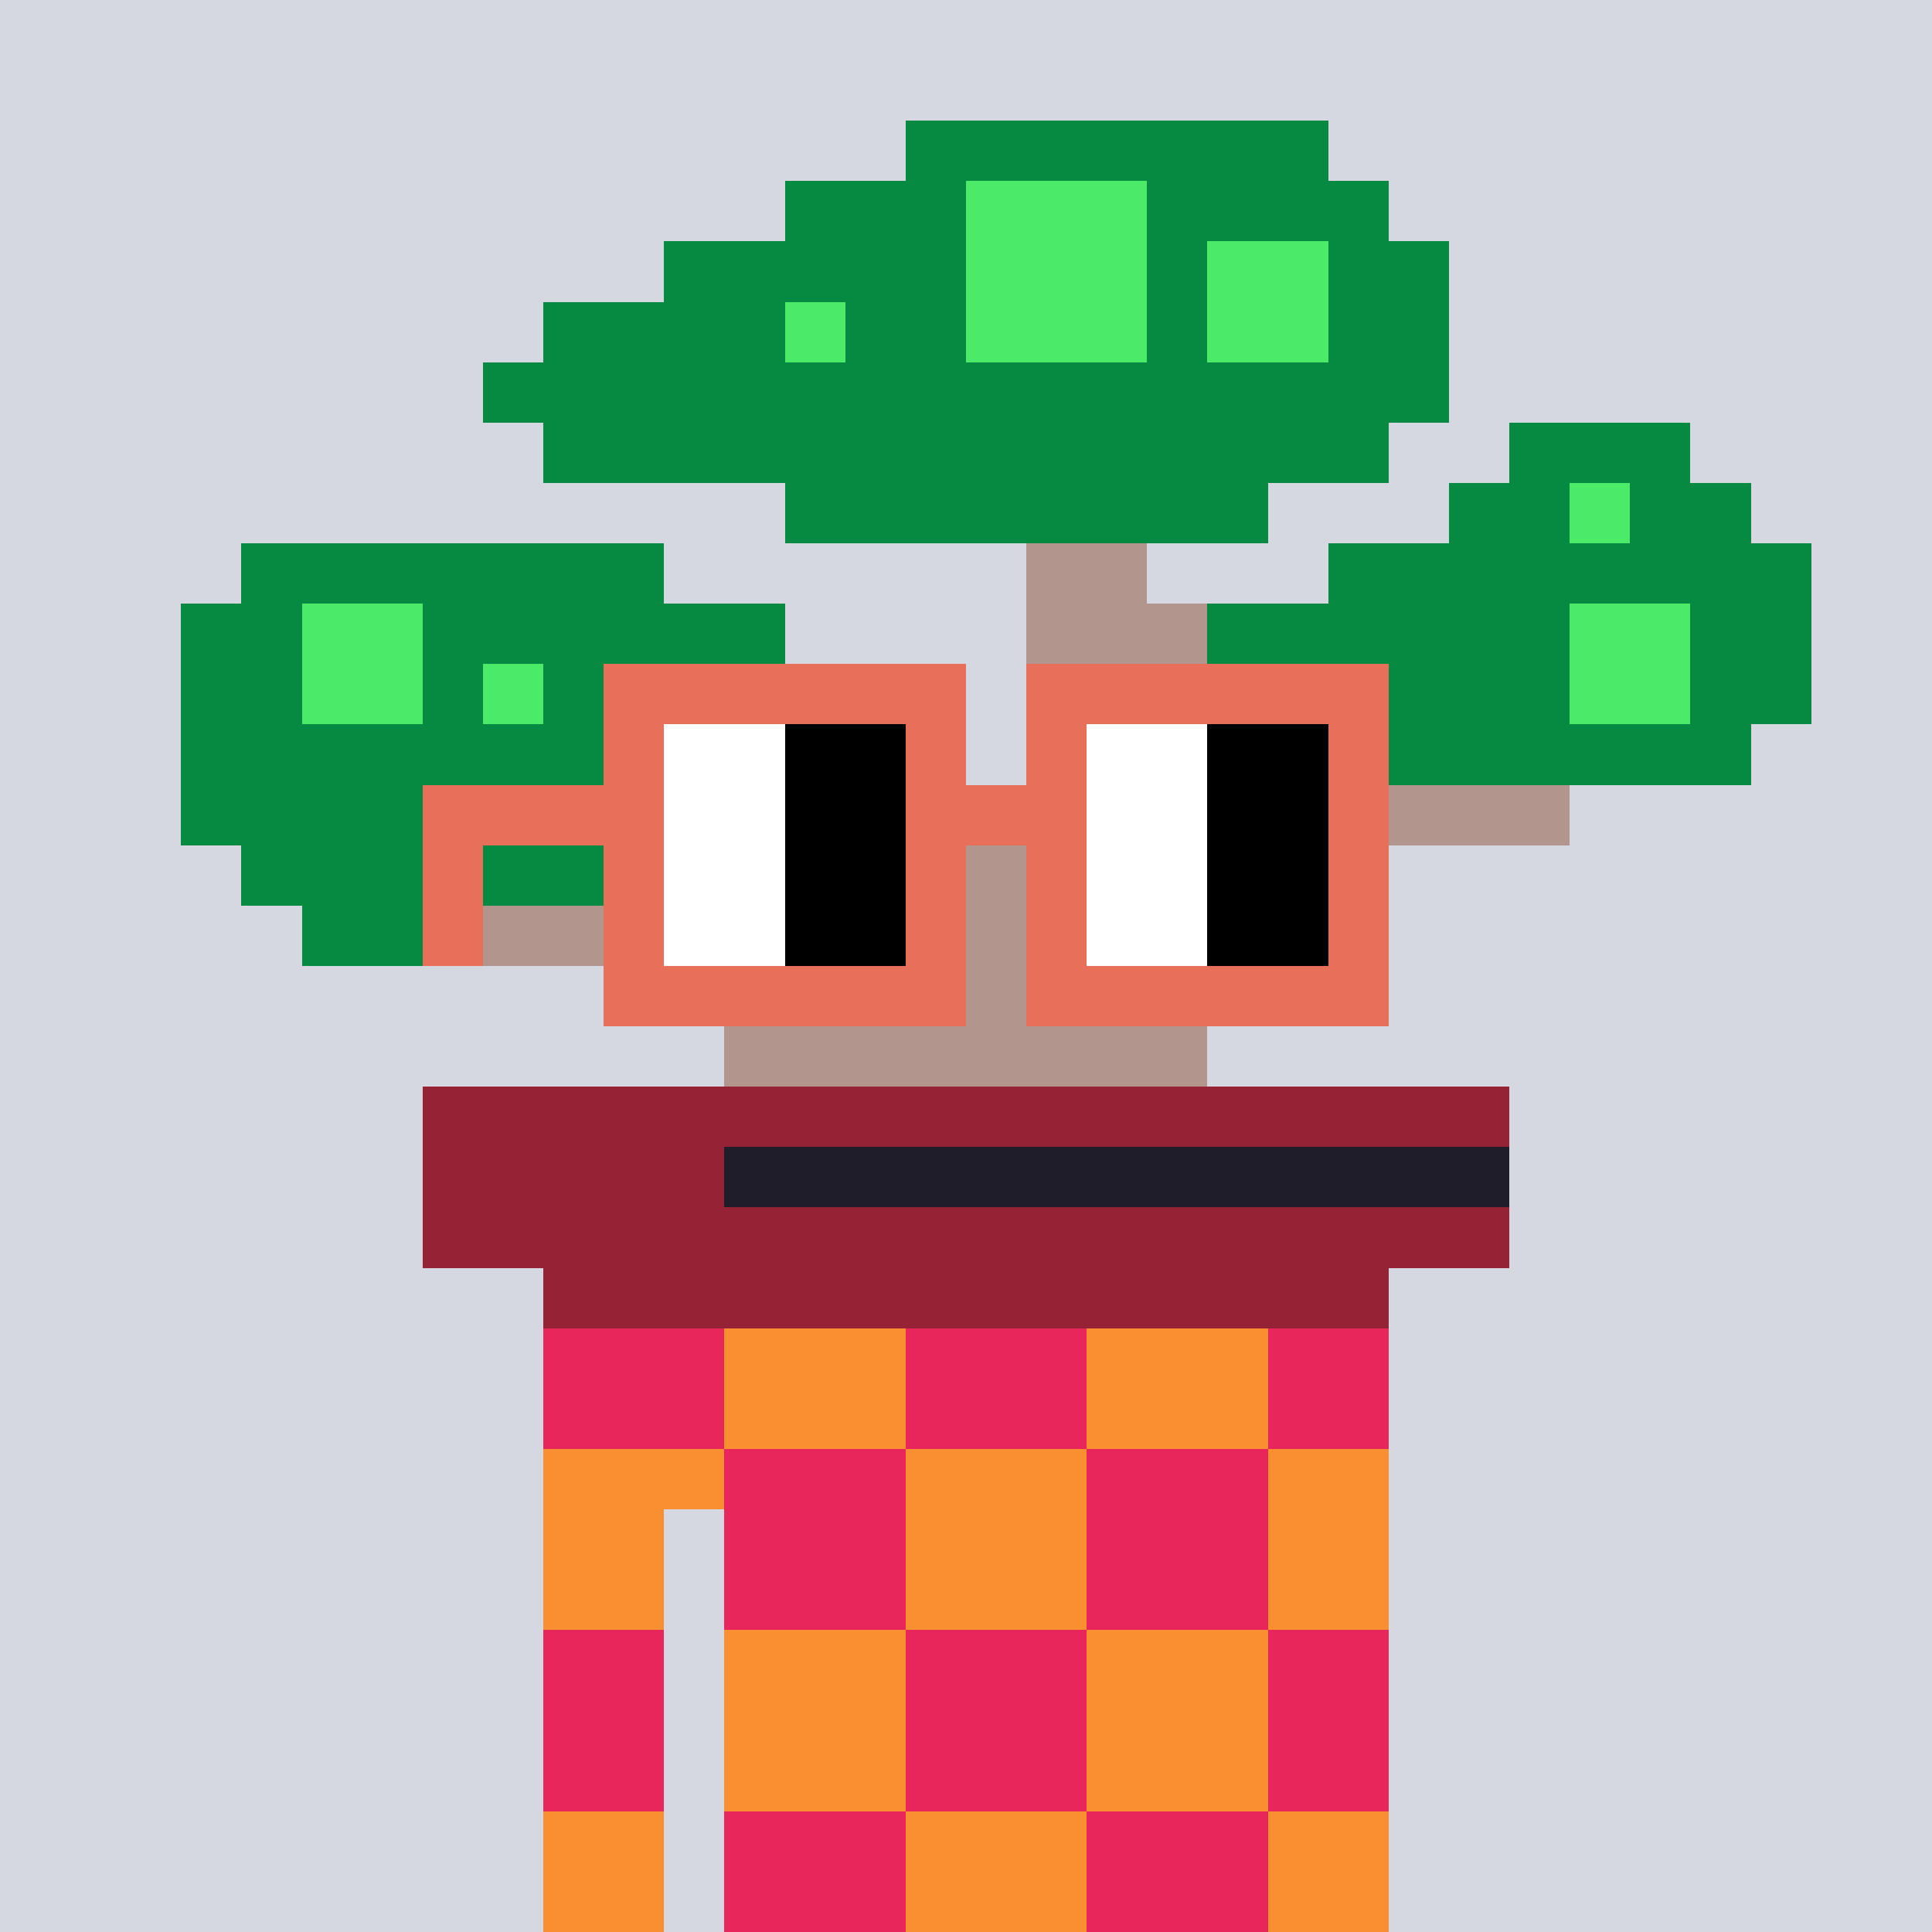 <svg width="320" height="320" viewBox="0 0 320 320" xmlns="http://www.w3.org/2000/svg" shape-rendering="crispEdges"><rect width="100%" height="100%" fill="#d5d7e1" /><rect width="140" height="10" x="90" y="210" fill="#f98f30" /><rect width="140" height="10" x="90" y="220" fill="#f98f30" /><rect width="140" height="10" x="90" y="230" fill="#f98f30" /><rect width="140" height="10" x="90" y="240" fill="#f98f30" /><rect width="20" height="10" x="90" y="250" fill="#f98f30" /><rect width="110" height="10" x="120" y="250" fill="#f98f30" /><rect width="20" height="10" x="90" y="260" fill="#f98f30" /><rect width="110" height="10" x="120" y="260" fill="#f98f30" /><rect width="20" height="10" x="90" y="270" fill="#f98f30" /><rect width="110" height="10" x="120" y="270" fill="#f98f30" /><rect width="20" height="10" x="90" y="280" fill="#f98f30" /><rect width="110" height="10" x="120" y="280" fill="#f98f30" /><rect width="20" height="10" x="90" y="290" fill="#f98f30" /><rect width="110" height="10" x="120" y="290" fill="#f98f30" /><rect width="20" height="10" x="90" y="300" fill="#f98f30" /><rect width="110" height="10" x="120" y="300" fill="#f98f30" /><rect width="20" height="10" x="90" y="310" fill="#f98f30" /><rect width="110" height="10" x="120" y="310" fill="#f98f30" /><rect width="30" height="10" x="90" y="210" fill="#e9265c" /><rect width="30" height="10" x="150" y="210" fill="#e9265c" /><rect width="20" height="10" x="210" y="210" fill="#e9265c" /><rect width="30" height="10" x="90" y="220" fill="#e9265c" /><rect width="30" height="10" x="150" y="220" fill="#e9265c" /><rect width="20" height="10" x="210" y="220" fill="#e9265c" /><rect width="30" height="10" x="90" y="230" fill="#e9265c" /><rect width="30" height="10" x="150" y="230" fill="#e9265c" /><rect width="20" height="10" x="210" y="230" fill="#e9265c" /><rect width="30" height="10" x="120" y="240" fill="#e9265c" /><rect width="30" height="10" x="180" y="240" fill="#e9265c" /><rect width="30" height="10" x="120" y="250" fill="#e9265c" /><rect width="30" height="10" x="180" y="250" fill="#e9265c" /><rect width="30" height="10" x="120" y="260" fill="#e9265c" /><rect width="30" height="10" x="180" y="260" fill="#e9265c" /><rect width="20" height="10" x="90" y="270" fill="#e9265c" /><rect width="30" height="10" x="150" y="270" fill="#e9265c" /><rect width="20" height="10" x="210" y="270" fill="#e9265c" /><rect width="20" height="10" x="90" y="280" fill="#e9265c" /><rect width="30" height="10" x="150" y="280" fill="#e9265c" /><rect width="20" height="10" x="210" y="280" fill="#e9265c" /><rect width="20" height="10" x="90" y="290" fill="#e9265c" /><rect width="30" height="10" x="150" y="290" fill="#e9265c" /><rect width="20" height="10" x="210" y="290" fill="#e9265c" /><rect width="30" height="10" x="120" y="300" fill="#e9265c" /><rect width="30" height="10" x="180" y="300" fill="#e9265c" /><rect width="30" height="10" x="120" y="310" fill="#e9265c" /><rect width="30" height="10" x="180" y="310" fill="#e9265c" /><rect width="70" height="10" x="150" y="20" fill="#068940" /><rect width="30" height="10" x="130" y="30" fill="#068940" /><rect width="30" height="10" x="160" y="30" fill="#4bea69" /><rect width="40" height="10" x="190" y="30" fill="#068940" /><rect width="50" height="10" x="110" y="40" fill="#068940" /><rect width="30" height="10" x="160" y="40" fill="#4bea69" /><rect width="10" height="10" x="190" y="40" fill="#068940" /><rect width="20" height="10" x="200" y="40" fill="#4bea69" /><rect width="20" height="10" x="220" y="40" fill="#068940" /><rect width="40" height="10" x="90" y="50" fill="#068940" /><rect width="10" height="10" x="130" y="50" fill="#4bea69" /><rect width="20" height="10" x="140" y="50" fill="#068940" /><rect width="30" height="10" x="160" y="50" fill="#4bea69" /><rect width="10" height="10" x="190" y="50" fill="#068940" /><rect width="20" height="10" x="200" y="50" fill="#4bea69" /><rect width="20" height="10" x="220" y="50" fill="#068940" /><rect width="160" height="10" x="80" y="60" fill="#068940" /><rect width="140" height="10" x="90" y="70" fill="#068940" /><rect width="30" height="10" x="250" y="70" fill="#068940" /><rect width="80" height="10" x="130" y="80" fill="#068940" /><rect width="20" height="10" x="240" y="80" fill="#068940" /><rect width="10" height="10" x="260" y="80" fill="#4bea69" /><rect width="20" height="10" x="270" y="80" fill="#068940" /><rect width="70" height="10" x="40" y="90" fill="#068940" /><rect width="20" height="10" x="170" y="90" fill="#b2958d" /><rect width="80" height="10" x="220" y="90" fill="#068940" /><rect width="20" height="10" x="30" y="100" fill="#068940" /><rect width="20" height="10" x="50" y="100" fill="#4bea69" /><rect width="60" height="10" x="70" y="100" fill="#068940" /><rect width="30" height="10" x="170" y="100" fill="#b2958d" /><rect width="60" height="10" x="200" y="100" fill="#068940" /><rect width="20" height="10" x="260" y="100" fill="#4bea69" /><rect width="20" height="10" x="280" y="100" fill="#068940" /><rect width="20" height="10" x="30" y="110" fill="#068940" /><rect width="20" height="10" x="50" y="110" fill="#4bea69" /><rect width="10" height="10" x="70" y="110" fill="#068940" /><rect width="10" height="10" x="80" y="110" fill="#4bea69" /><rect width="50" height="10" x="90" y="110" fill="#068940" /><rect width="10" height="10" x="180" y="110" fill="#b2958d" /><rect width="70" height="10" x="190" y="110" fill="#068940" /><rect width="20" height="10" x="260" y="110" fill="#4bea69" /><rect width="20" height="10" x="280" y="110" fill="#068940" /><rect width="110" height="10" x="30" y="120" fill="#068940" /><rect width="30" height="10" x="180" y="120" fill="#b2958d" /><rect width="80" height="10" x="210" y="120" fill="#068940" /><rect width="110" height="10" x="30" y="130" fill="#068940" /><rect width="90" height="10" x="170" y="130" fill="#b2958d" /><rect width="80" height="10" x="40" y="140" fill="#068940" /><rect width="80" height="10" x="120" y="140" fill="#b2958d" /><rect width="30" height="10" x="50" y="150" fill="#068940" /><rect width="40" height="10" x="80" y="150" fill="#b2958d" /><rect width="40" height="10" x="150" y="150" fill="#b2958d" /><rect width="60" height="10" x="130" y="160" fill="#b2958d" /><rect width="80" height="10" x="120" y="170" fill="#b2958d" /><rect width="180" height="10" x="70" y="180" fill="#962236" /><rect width="50" height="10" x="70" y="190" fill="#962236" /><rect width="130" height="10" x="120" y="190" fill="#1f1d29" /><rect width="180" height="10" x="70" y="200" fill="#962236" /><rect width="140" height="10" x="90" y="210" fill="#962236" /><rect width="60" height="10" x="100" y="110" fill="#e8705b" /><rect width="60" height="10" x="170" y="110" fill="#e8705b" /><rect width="10" height="10" x="100" y="120" fill="#e8705b" /><rect width="20" height="10" x="110" y="120" fill="#ffffff" /><rect width="20" height="10" x="130" y="120" fill="#000000" /><rect width="10" height="10" x="150" y="120" fill="#e8705b" /><rect width="10" height="10" x="170" y="120" fill="#e8705b" /><rect width="20" height="10" x="180" y="120" fill="#ffffff" /><rect width="20" height="10" x="200" y="120" fill="#000000" /><rect width="10" height="10" x="220" y="120" fill="#e8705b" /><rect width="40" height="10" x="70" y="130" fill="#e8705b" /><rect width="20" height="10" x="110" y="130" fill="#ffffff" /><rect width="20" height="10" x="130" y="130" fill="#000000" /><rect width="30" height="10" x="150" y="130" fill="#e8705b" /><rect width="20" height="10" x="180" y="130" fill="#ffffff" /><rect width="20" height="10" x="200" y="130" fill="#000000" /><rect width="10" height="10" x="220" y="130" fill="#e8705b" /><rect width="10" height="10" x="70" y="140" fill="#e8705b" /><rect width="10" height="10" x="100" y="140" fill="#e8705b" /><rect width="20" height="10" x="110" y="140" fill="#ffffff" /><rect width="20" height="10" x="130" y="140" fill="#000000" /><rect width="10" height="10" x="150" y="140" fill="#e8705b" /><rect width="10" height="10" x="170" y="140" fill="#e8705b" /><rect width="20" height="10" x="180" y="140" fill="#ffffff" /><rect width="20" height="10" x="200" y="140" fill="#000000" /><rect width="10" height="10" x="220" y="140" fill="#e8705b" /><rect width="10" height="10" x="70" y="150" fill="#e8705b" /><rect width="10" height="10" x="100" y="150" fill="#e8705b" /><rect width="20" height="10" x="110" y="150" fill="#ffffff" /><rect width="20" height="10" x="130" y="150" fill="#000000" /><rect width="10" height="10" x="150" y="150" fill="#e8705b" /><rect width="10" height="10" x="170" y="150" fill="#e8705b" /><rect width="20" height="10" x="180" y="150" fill="#ffffff" /><rect width="20" height="10" x="200" y="150" fill="#000000" /><rect width="10" height="10" x="220" y="150" fill="#e8705b" /><rect width="60" height="10" x="100" y="160" fill="#e8705b" /><rect width="60" height="10" x="170" y="160" fill="#e8705b" /></svg>